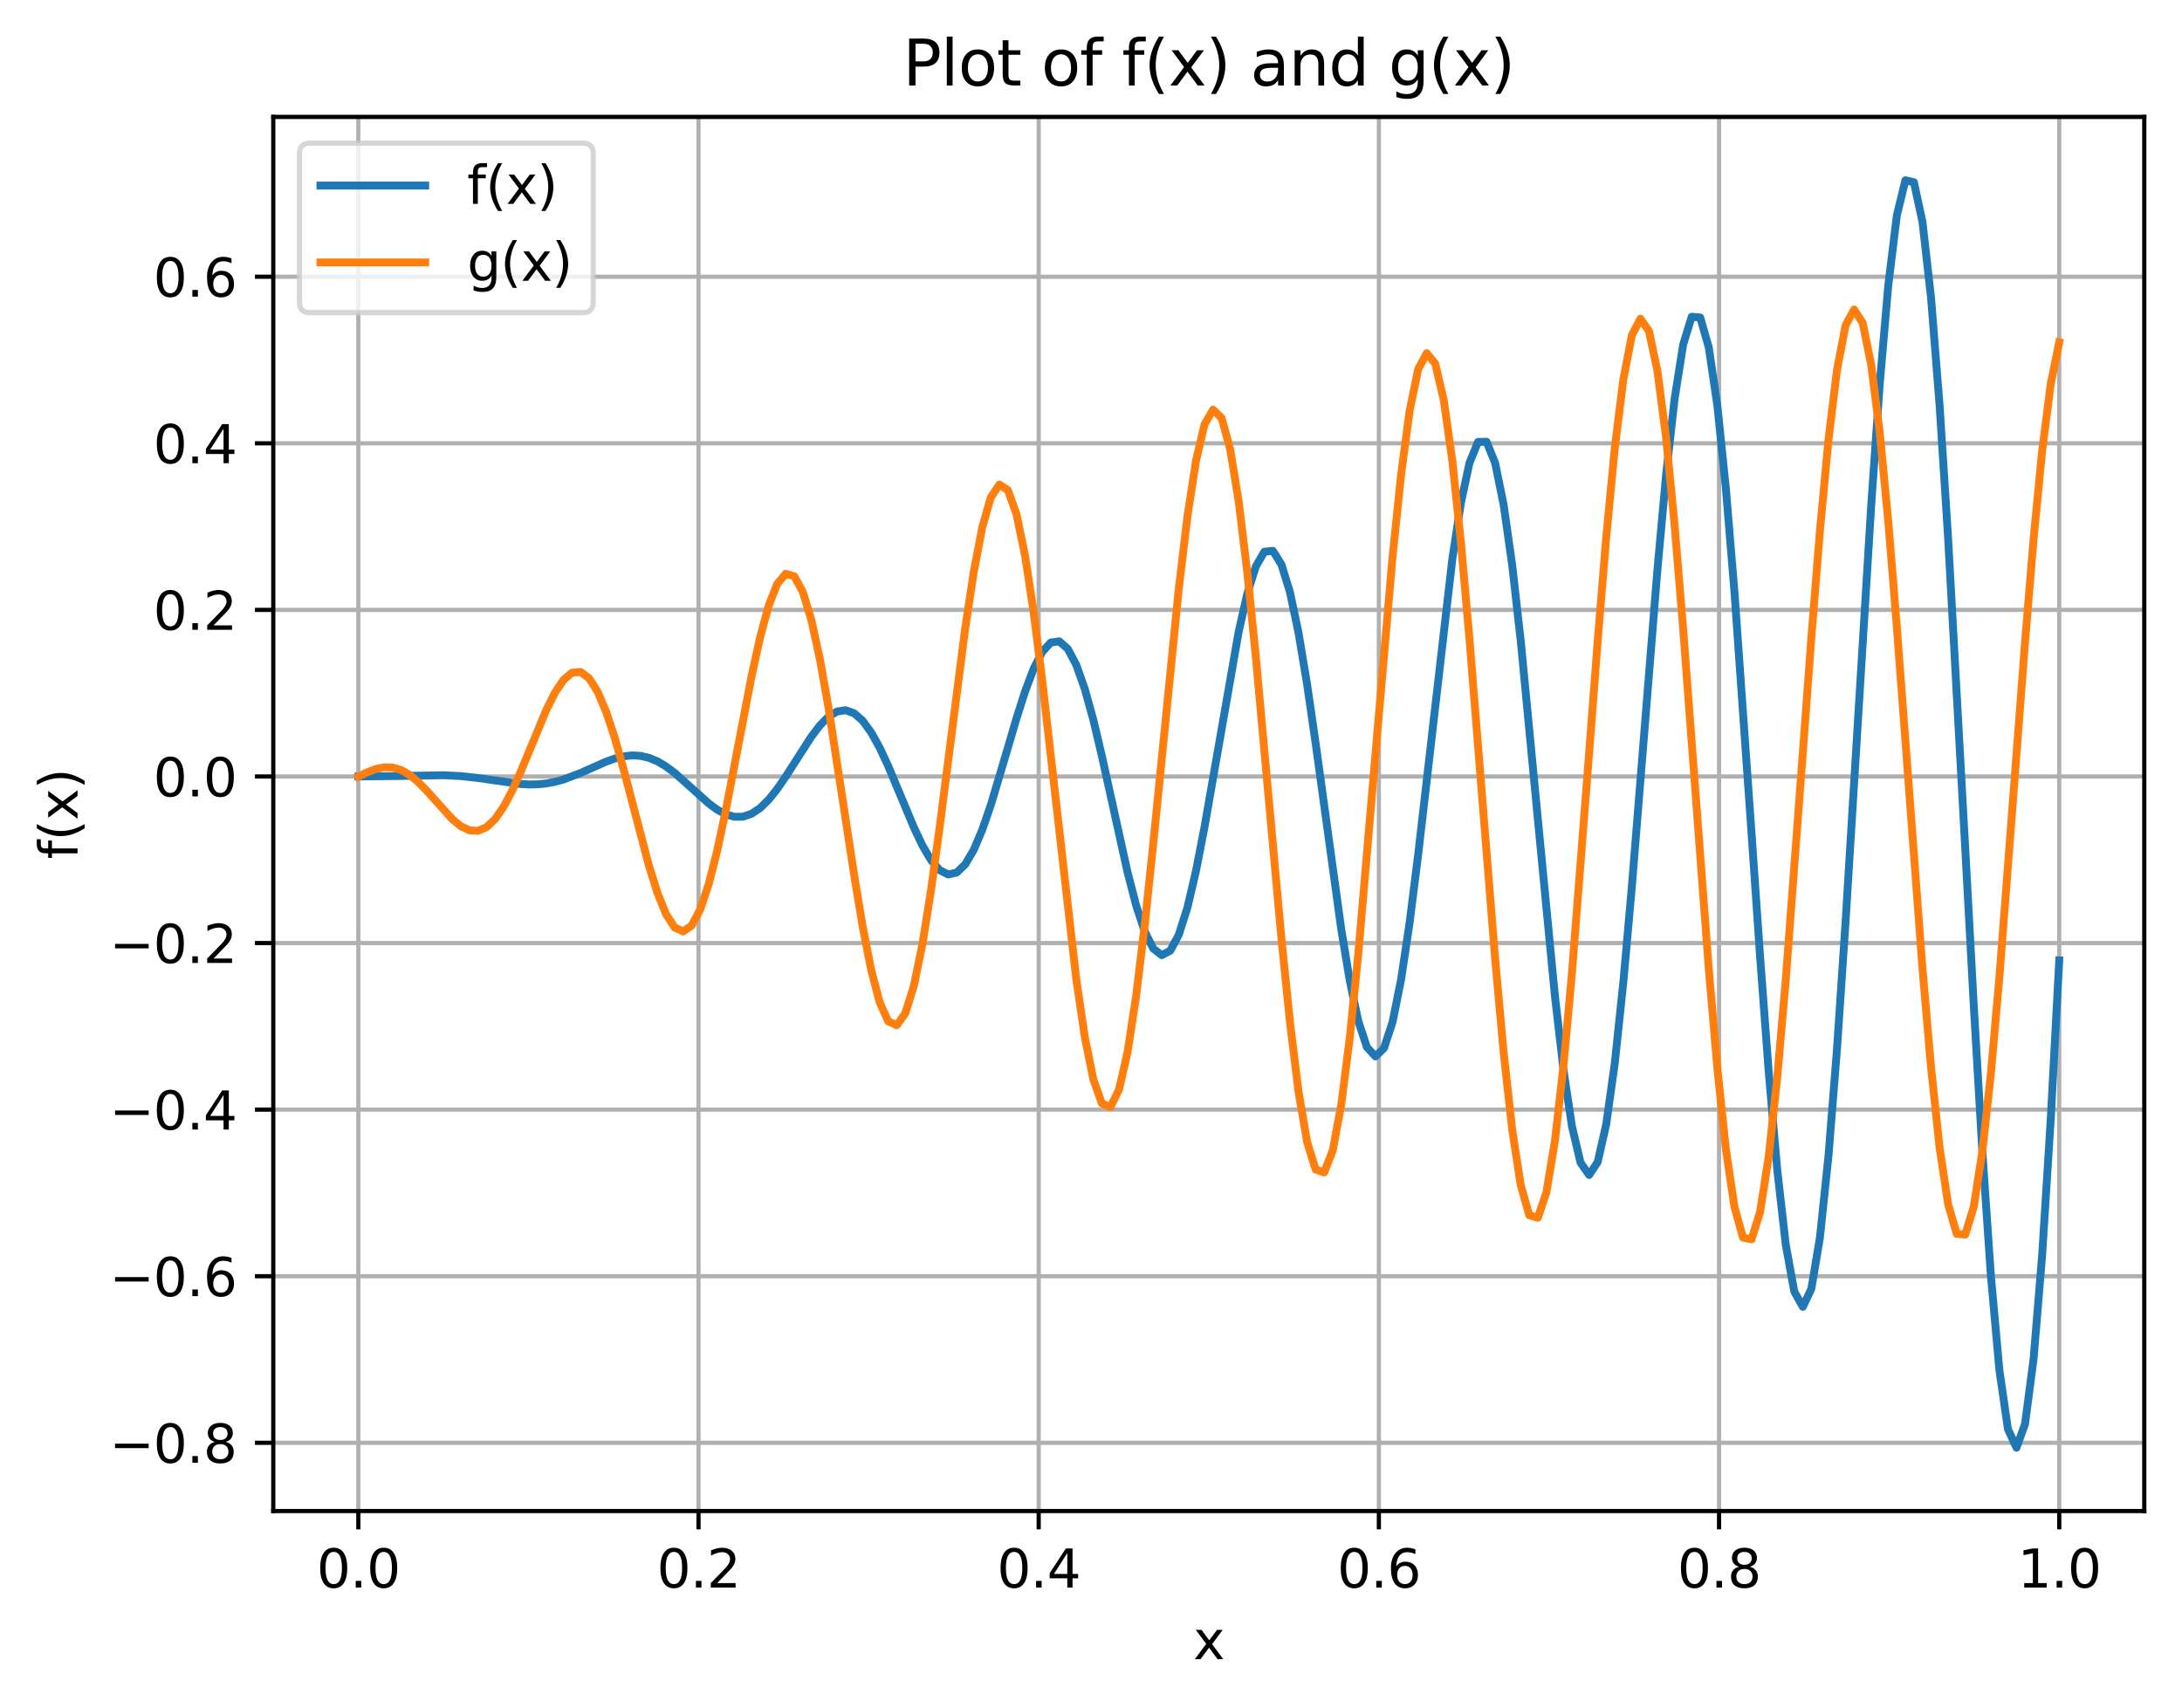 <?xml version="1.0" encoding="utf-8" standalone="no"?>
<!DOCTYPE svg PUBLIC "-//W3C//DTD SVG 1.1//EN"
  "http://www.w3.org/Graphics/SVG/1.1/DTD/svg11.dtd">
<svg xmlns:xlink="http://www.w3.org/1999/xlink" width="416.481pt" height="325.986pt" viewBox="0 0 416.481 325.986" xmlns="http://www.w3.org/2000/svg" version="1.1">
 <defs>
  <style type="text/css">*{stroke-linejoin: round; stroke-linecap: butt}</style>
 </defs>
 <g id="figure_1">
  <g id="patch_1">
   <path d="M 0 325.986 
L 416.481 325.986 
L 416.481 0 
L 0 0 
z
" style="fill: #ffffff"/>
  </g>
  <g id="axes_1">
   <g id="patch_2">
    <path d="M 52.161 288.43 
L 409.281 288.43 
L 409.281 22.318 
L 52.161 22.318 
z
" style="fill: #ffffff"/>
   </g>
   <g id="matplotlib.axis_1">
    <g id="xtick_1">
     <g id="line2d_1">
      <path d="M 68.394 288.43 
L 68.394 22.318 
" clip-path="url(#pcb64e6560f)" style="fill: none; stroke: #b0b0b0; stroke-width: 0.8; stroke-linecap: square"/>
     </g>
     <g id="line2d_2">
      <defs>
       <path id="m0261dcd2b9" d="M 0 0 
L 0 3.5 
" style="stroke: #000000; stroke-width: 0.8"/>
      </defs>
      <g>
       <use xlink:href="#m0261dcd2b9" x="68.394" y="288.43" style="stroke: #000000; stroke-width: 0.8"/>
      </g>
     </g>
     <g id="text_1">
      <!-- 0.0 -->
      <g transform="translate(60.442 303.029) scale(0.1 -0.1)">
       <defs>
        <path id="DejaVuSans-30" d="M 2034 4250 
Q 1547 4250 1301 3770 
Q 1056 3291 1056 2328 
Q 1056 1369 1301 889 
Q 1547 409 2034 409 
Q 2525 409 2770 889 
Q 3016 1369 3016 2328 
Q 3016 3291 2770 3770 
Q 2525 4250 2034 4250 
z
M 2034 4750 
Q 2819 4750 3233 4129 
Q 3647 3509 3647 2328 
Q 3647 1150 3233 529 
Q 2819 -91 2034 -91 
Q 1250 -91 836 529 
Q 422 1150 422 2328 
Q 422 3509 836 4129 
Q 1250 4750 2034 4750 
z
" transform="scale(0.016)"/>
        <path id="DejaVuSans-2e" d="M 684 794 
L 1344 794 
L 1344 0 
L 684 0 
L 684 794 
z
" transform="scale(0.016)"/>
       </defs>
       <use xlink:href="#DejaVuSans-30"/>
       <use xlink:href="#DejaVuSans-2e" x="63.623"/>
       <use xlink:href="#DejaVuSans-30" x="95.41"/>
      </g>
     </g>
    </g>
    <g id="xtick_2">
     <g id="line2d_3">
      <path d="M 133.325 288.43 
L 133.325 22.318 
" clip-path="url(#pcb64e6560f)" style="fill: none; stroke: #b0b0b0; stroke-width: 0.8; stroke-linecap: square"/>
     </g>
     <g id="line2d_4">
      <g>
       <use xlink:href="#m0261dcd2b9" x="133.325" y="288.43" style="stroke: #000000; stroke-width: 0.8"/>
      </g>
     </g>
     <g id="text_2">
      <!-- 0.2 -->
      <g transform="translate(125.373 303.029) scale(0.1 -0.1)">
       <defs>
        <path id="DejaVuSans-32" d="M 1228 531 
L 3431 531 
L 3431 0 
L 469 0 
L 469 531 
Q 828 903 1448 1529 
Q 2069 2156 2228 2338 
Q 2531 2678 2651 2914 
Q 2772 3150 2772 3378 
Q 2772 3750 2511 3984 
Q 2250 4219 1831 4219 
Q 1534 4219 1204 4116 
Q 875 4013 500 3803 
L 500 4441 
Q 881 4594 1212 4672 
Q 1544 4750 1819 4750 
Q 2544 4750 2975 4387 
Q 3406 4025 3406 3419 
Q 3406 3131 3298 2873 
Q 3191 2616 2906 2266 
Q 2828 2175 2409 1742 
Q 1991 1309 1228 531 
z
" transform="scale(0.016)"/>
       </defs>
       <use xlink:href="#DejaVuSans-30"/>
       <use xlink:href="#DejaVuSans-2e" x="63.623"/>
       <use xlink:href="#DejaVuSans-32" x="95.41"/>
      </g>
     </g>
    </g>
    <g id="xtick_3">
     <g id="line2d_5">
      <path d="M 198.255 288.43 
L 198.255 22.318 
" clip-path="url(#pcb64e6560f)" style="fill: none; stroke: #b0b0b0; stroke-width: 0.8; stroke-linecap: square"/>
     </g>
     <g id="line2d_6">
      <g>
       <use xlink:href="#m0261dcd2b9" x="198.255" y="288.43" style="stroke: #000000; stroke-width: 0.8"/>
      </g>
     </g>
     <g id="text_3">
      <!-- 0.4 -->
      <g transform="translate(190.304 303.029) scale(0.1 -0.1)">
       <defs>
        <path id="DejaVuSans-34" d="M 2419 4116 
L 825 1625 
L 2419 1625 
L 2419 4116 
z
M 2253 4666 
L 3047 4666 
L 3047 1625 
L 3713 1625 
L 3713 1100 
L 3047 1100 
L 3047 0 
L 2419 0 
L 2419 1100 
L 313 1100 
L 313 1709 
L 2253 4666 
z
" transform="scale(0.016)"/>
       </defs>
       <use xlink:href="#DejaVuSans-30"/>
       <use xlink:href="#DejaVuSans-2e" x="63.623"/>
       <use xlink:href="#DejaVuSans-34" x="95.41"/>
      </g>
     </g>
    </g>
    <g id="xtick_4">
     <g id="line2d_7">
      <path d="M 263.186 288.43 
L 263.186 22.318 
" clip-path="url(#pcb64e6560f)" style="fill: none; stroke: #b0b0b0; stroke-width: 0.8; stroke-linecap: square"/>
     </g>
     <g id="line2d_8">
      <g>
       <use xlink:href="#m0261dcd2b9" x="263.186" y="288.43" style="stroke: #000000; stroke-width: 0.8"/>
      </g>
     </g>
     <g id="text_4">
      <!-- 0.6 -->
      <g transform="translate(255.235 303.029) scale(0.1 -0.1)">
       <defs>
        <path id="DejaVuSans-36" d="M 2113 2584 
Q 1688 2584 1439 2293 
Q 1191 2003 1191 1497 
Q 1191 994 1439 701 
Q 1688 409 2113 409 
Q 2538 409 2786 701 
Q 3034 994 3034 1497 
Q 3034 2003 2786 2293 
Q 2538 2584 2113 2584 
z
M 3366 4563 
L 3366 3988 
Q 3128 4100 2886 4159 
Q 2644 4219 2406 4219 
Q 1781 4219 1451 3797 
Q 1122 3375 1075 2522 
Q 1259 2794 1537 2939 
Q 1816 3084 2150 3084 
Q 2853 3084 3261 2657 
Q 3669 2231 3669 1497 
Q 3669 778 3244 343 
Q 2819 -91 2113 -91 
Q 1303 -91 875 529 
Q 447 1150 447 2328 
Q 447 3434 972 4092 
Q 1497 4750 2381 4750 
Q 2619 4750 2861 4703 
Q 3103 4656 3366 4563 
z
" transform="scale(0.016)"/>
       </defs>
       <use xlink:href="#DejaVuSans-30"/>
       <use xlink:href="#DejaVuSans-2e" x="63.623"/>
       <use xlink:href="#DejaVuSans-36" x="95.41"/>
      </g>
     </g>
    </g>
    <g id="xtick_5">
     <g id="line2d_9">
      <path d="M 328.117 288.43 
L 328.117 22.318 
" clip-path="url(#pcb64e6560f)" style="fill: none; stroke: #b0b0b0; stroke-width: 0.8; stroke-linecap: square"/>
     </g>
     <g id="line2d_10">
      <g>
       <use xlink:href="#m0261dcd2b9" x="328.117" y="288.43" style="stroke: #000000; stroke-width: 0.8"/>
      </g>
     </g>
     <g id="text_5">
      <!-- 0.8 -->
      <g transform="translate(320.166 303.029) scale(0.1 -0.1)">
       <defs>
        <path id="DejaVuSans-38" d="M 2034 2216 
Q 1584 2216 1326 1975 
Q 1069 1734 1069 1313 
Q 1069 891 1326 650 
Q 1584 409 2034 409 
Q 2484 409 2743 651 
Q 3003 894 3003 1313 
Q 3003 1734 2745 1975 
Q 2488 2216 2034 2216 
z
M 1403 2484 
Q 997 2584 770 2862 
Q 544 3141 544 3541 
Q 544 4100 942 4425 
Q 1341 4750 2034 4750 
Q 2731 4750 3128 4425 
Q 3525 4100 3525 3541 
Q 3525 3141 3298 2862 
Q 3072 2584 2669 2484 
Q 3125 2378 3379 2068 
Q 3634 1759 3634 1313 
Q 3634 634 3220 271 
Q 2806 -91 2034 -91 
Q 1263 -91 848 271 
Q 434 634 434 1313 
Q 434 1759 690 2068 
Q 947 2378 1403 2484 
z
M 1172 3481 
Q 1172 3119 1398 2916 
Q 1625 2713 2034 2713 
Q 2441 2713 2670 2916 
Q 2900 3119 2900 3481 
Q 2900 3844 2670 4047 
Q 2441 4250 2034 4250 
Q 1625 4250 1398 4047 
Q 1172 3844 1172 3481 
z
" transform="scale(0.016)"/>
       </defs>
       <use xlink:href="#DejaVuSans-30"/>
       <use xlink:href="#DejaVuSans-2e" x="63.623"/>
       <use xlink:href="#DejaVuSans-38" x="95.41"/>
      </g>
     </g>
    </g>
    <g id="xtick_6">
     <g id="line2d_11">
      <path d="M 393.048 288.43 
L 393.048 22.318 
" clip-path="url(#pcb64e6560f)" style="fill: none; stroke: #b0b0b0; stroke-width: 0.8; stroke-linecap: square"/>
     </g>
     <g id="line2d_12">
      <g>
       <use xlink:href="#m0261dcd2b9" x="393.048" y="288.43" style="stroke: #000000; stroke-width: 0.8"/>
      </g>
     </g>
     <g id="text_6">
      <!-- 1.0 -->
      <g transform="translate(385.097 303.029) scale(0.1 -0.1)">
       <defs>
        <path id="DejaVuSans-31" d="M 794 531 
L 1825 531 
L 1825 4091 
L 703 3866 
L 703 4441 
L 1819 4666 
L 2450 4666 
L 2450 531 
L 3481 531 
L 3481 0 
L 794 0 
L 794 531 
z
" transform="scale(0.016)"/>
       </defs>
       <use xlink:href="#DejaVuSans-31"/>
       <use xlink:href="#DejaVuSans-2e" x="63.623"/>
       <use xlink:href="#DejaVuSans-30" x="95.41"/>
      </g>
     </g>
    </g>
    <g id="text_7">
     <!-- x -->
     <g transform="translate(227.762 316.707) scale(0.1 -0.1)">
      <defs>
       <path id="DejaVuSans-78" d="M 3513 3500 
L 2247 1797 
L 3578 0 
L 2900 0 
L 1881 1375 
L 863 0 
L 184 0 
L 1544 1831 
L 300 3500 
L 978 3500 
L 1906 2253 
L 2834 3500 
L 3513 3500 
z
" transform="scale(0.016)"/>
      </defs>
      <use xlink:href="#DejaVuSans-78"/>
     </g>
    </g>
   </g>
   <g id="matplotlib.axis_2">
    <g id="ytick_1">
     <g id="line2d_13">
      <path d="M 52.161 275.401 
L 409.281 275.401 
" clip-path="url(#pcb64e6560f)" style="fill: none; stroke: #b0b0b0; stroke-width: 0.8; stroke-linecap: square"/>
     </g>
     <g id="line2d_14">
      <defs>
       <path id="m05b6cc3026" d="M 0 0 
L -3.5 0 
" style="stroke: #000000; stroke-width: 0.8"/>
      </defs>
      <g>
       <use xlink:href="#m05b6cc3026" x="52.161" y="275.401" style="stroke: #000000; stroke-width: 0.8"/>
      </g>
     </g>
     <g id="text_8">
      <!-- −0.8 -->
      <g transform="translate(20.878 279.201) scale(0.1 -0.1)">
       <defs>
        <path id="DejaVuSans-2212" d="M 678 2272 
L 4684 2272 
L 4684 1741 
L 678 1741 
L 678 2272 
z
" transform="scale(0.016)"/>
       </defs>
       <use xlink:href="#DejaVuSans-2212"/>
       <use xlink:href="#DejaVuSans-30" x="83.789"/>
       <use xlink:href="#DejaVuSans-2e" x="147.412"/>
       <use xlink:href="#DejaVuSans-38" x="179.199"/>
      </g>
     </g>
    </g>
    <g id="ytick_2">
     <g id="line2d_15">
      <path d="M 52.161 243.604 
L 409.281 243.604 
" clip-path="url(#pcb64e6560f)" style="fill: none; stroke: #b0b0b0; stroke-width: 0.8; stroke-linecap: square"/>
     </g>
     <g id="line2d_16">
      <g>
       <use xlink:href="#m05b6cc3026" x="52.161" y="243.604" style="stroke: #000000; stroke-width: 0.8"/>
      </g>
     </g>
     <g id="text_9">
      <!-- −0.6 -->
      <g transform="translate(20.878 247.404) scale(0.1 -0.1)">
       <use xlink:href="#DejaVuSans-2212"/>
       <use xlink:href="#DejaVuSans-30" x="83.789"/>
       <use xlink:href="#DejaVuSans-2e" x="147.412"/>
       <use xlink:href="#DejaVuSans-36" x="179.199"/>
      </g>
     </g>
    </g>
    <g id="ytick_3">
     <g id="line2d_17">
      <path d="M 52.161 211.807 
L 409.281 211.807 
" clip-path="url(#pcb64e6560f)" style="fill: none; stroke: #b0b0b0; stroke-width: 0.8; stroke-linecap: square"/>
     </g>
     <g id="line2d_18">
      <g>
       <use xlink:href="#m05b6cc3026" x="52.161" y="211.807" style="stroke: #000000; stroke-width: 0.8"/>
      </g>
     </g>
     <g id="text_10">
      <!-- −0.4 -->
      <g transform="translate(20.878 215.606) scale(0.1 -0.1)">
       <use xlink:href="#DejaVuSans-2212"/>
       <use xlink:href="#DejaVuSans-30" x="83.789"/>
       <use xlink:href="#DejaVuSans-2e" x="147.412"/>
       <use xlink:href="#DejaVuSans-34" x="179.199"/>
      </g>
     </g>
    </g>
    <g id="ytick_4">
     <g id="line2d_19">
      <path d="M 52.161 180.01 
L 409.281 180.01 
" clip-path="url(#pcb64e6560f)" style="fill: none; stroke: #b0b0b0; stroke-width: 0.8; stroke-linecap: square"/>
     </g>
     <g id="line2d_20">
      <g>
       <use xlink:href="#m05b6cc3026" x="52.161" y="180.01" style="stroke: #000000; stroke-width: 0.8"/>
      </g>
     </g>
     <g id="text_11">
      <!-- −0.2 -->
      <g transform="translate(20.878 183.809) scale(0.1 -0.1)">
       <use xlink:href="#DejaVuSans-2212"/>
       <use xlink:href="#DejaVuSans-30" x="83.789"/>
       <use xlink:href="#DejaVuSans-2e" x="147.412"/>
       <use xlink:href="#DejaVuSans-32" x="179.199"/>
      </g>
     </g>
    </g>
    <g id="ytick_5">
     <g id="line2d_21">
      <path d="M 52.161 148.213 
L 409.281 148.213 
" clip-path="url(#pcb64e6560f)" style="fill: none; stroke: #b0b0b0; stroke-width: 0.8; stroke-linecap: square"/>
     </g>
     <g id="line2d_22">
      <g>
       <use xlink:href="#m05b6cc3026" x="52.161" y="148.213" style="stroke: #000000; stroke-width: 0.8"/>
      </g>
     </g>
     <g id="text_12">
      <!-- 0.0 -->
      <g transform="translate(29.258 152.012) scale(0.1 -0.1)">
       <use xlink:href="#DejaVuSans-30"/>
       <use xlink:href="#DejaVuSans-2e" x="63.623"/>
       <use xlink:href="#DejaVuSans-30" x="95.41"/>
      </g>
     </g>
    </g>
    <g id="ytick_6">
     <g id="line2d_23">
      <path d="M 52.161 116.416 
L 409.281 116.416 
" clip-path="url(#pcb64e6560f)" style="fill: none; stroke: #b0b0b0; stroke-width: 0.8; stroke-linecap: square"/>
     </g>
     <g id="line2d_24">
      <g>
       <use xlink:href="#m05b6cc3026" x="52.161" y="116.416" style="stroke: #000000; stroke-width: 0.8"/>
      </g>
     </g>
     <g id="text_13">
      <!-- 0.2 -->
      <g transform="translate(29.258 120.215) scale(0.1 -0.1)">
       <use xlink:href="#DejaVuSans-30"/>
       <use xlink:href="#DejaVuSans-2e" x="63.623"/>
       <use xlink:href="#DejaVuSans-32" x="95.41"/>
      </g>
     </g>
    </g>
    <g id="ytick_7">
     <g id="line2d_25">
      <path d="M 52.161 84.619 
L 409.281 84.619 
" clip-path="url(#pcb64e6560f)" style="fill: none; stroke: #b0b0b0; stroke-width: 0.8; stroke-linecap: square"/>
     </g>
     <g id="line2d_26">
      <g>
       <use xlink:href="#m05b6cc3026" x="52.161" y="84.619" style="stroke: #000000; stroke-width: 0.8"/>
      </g>
     </g>
     <g id="text_14">
      <!-- 0.4 -->
      <g transform="translate(29.258 88.418) scale(0.1 -0.1)">
       <use xlink:href="#DejaVuSans-30"/>
       <use xlink:href="#DejaVuSans-2e" x="63.623"/>
       <use xlink:href="#DejaVuSans-34" x="95.41"/>
      </g>
     </g>
    </g>
    <g id="ytick_8">
     <g id="line2d_27">
      <path d="M 52.161 52.822 
L 409.281 52.822 
" clip-path="url(#pcb64e6560f)" style="fill: none; stroke: #b0b0b0; stroke-width: 0.8; stroke-linecap: square"/>
     </g>
     <g id="line2d_28">
      <g>
       <use xlink:href="#m05b6cc3026" x="52.161" y="52.822" style="stroke: #000000; stroke-width: 0.8"/>
      </g>
     </g>
     <g id="text_15">
      <!-- 0.6 -->
      <g transform="translate(29.258 56.621) scale(0.1 -0.1)">
       <use xlink:href="#DejaVuSans-30"/>
       <use xlink:href="#DejaVuSans-2e" x="63.623"/>
       <use xlink:href="#DejaVuSans-36" x="95.41"/>
      </g>
     </g>
    </g>
    <g id="text_16">
     <!-- f(x) -->
     <g transform="translate(14.798 163.995) rotate(-90) scale(0.1 -0.1)">
      <defs>
       <path id="DejaVuSans-66" d="M 2375 4863 
L 2375 4384 
L 1825 4384 
Q 1516 4384 1395 4259 
Q 1275 4134 1275 3809 
L 1275 3500 
L 2222 3500 
L 2222 3053 
L 1275 3053 
L 1275 0 
L 697 0 
L 697 3053 
L 147 3053 
L 147 3500 
L 697 3500 
L 697 3744 
Q 697 4328 969 4595 
Q 1241 4863 1831 4863 
L 2375 4863 
z
" transform="scale(0.016)"/>
       <path id="DejaVuSans-28" d="M 1984 4856 
Q 1566 4138 1362 3434 
Q 1159 2731 1159 2009 
Q 1159 1288 1364 580 
Q 1569 -128 1984 -844 
L 1484 -844 
Q 1016 -109 783 600 
Q 550 1309 550 2009 
Q 550 2706 781 3412 
Q 1013 4119 1484 4856 
L 1984 4856 
z
" transform="scale(0.016)"/>
       <path id="DejaVuSans-29" d="M 513 4856 
L 1013 4856 
Q 1481 4119 1714 3412 
Q 1947 2706 1947 2009 
Q 1947 1309 1714 600 
Q 1481 -109 1013 -844 
L 513 -844 
Q 928 -128 1133 580 
Q 1338 1288 1338 2009 
Q 1338 2731 1133 3434 
Q 928 4138 513 4856 
z
" transform="scale(0.016)"/>
      </defs>
      <use xlink:href="#DejaVuSans-66"/>
      <use xlink:href="#DejaVuSans-28" x="35.205"/>
      <use xlink:href="#DejaVuSans-78" x="74.219"/>
      <use xlink:href="#DejaVuSans-29" x="133.398"/>
     </g>
    </g>
   </g>
   <g id="line2d_29">
    <path d="M 68.394 148.213 
L 76.551 148.118 
L 84.708 147.977 
L 87.971 148.14 
L 91.234 148.502 
L 99.391 149.657 
L 101.022 149.738 
L 102.654 149.707 
L 104.285 149.543 
L 105.917 149.237 
L 107.548 148.791 
L 110.811 147.545 
L 115.705 145.376 
L 117.337 144.792 
L 118.968 144.379 
L 120.599 144.191 
L 122.231 144.271 
L 123.862 144.647 
L 125.494 145.327 
L 127.125 146.296 
L 128.757 147.514 
L 132.019 150.431 
L 135.282 153.364 
L 136.914 154.565 
L 138.545 155.444 
L 140.177 155.909 
L 141.808 155.887 
L 143.439 155.337 
L 145.071 154.249 
L 146.702 152.654 
L 148.334 150.618 
L 149.965 148.248 
L 154.859 140.615 
L 156.491 138.473 
L 158.122 136.824 
L 159.754 135.816 
L 161.385 135.565 
L 163.017 136.142 
L 164.648 137.565 
L 166.279 139.797 
L 167.911 142.74 
L 169.542 146.244 
L 174.437 157.944 
L 176.068 161.391 
L 177.699 164.177 
L 179.331 166.079 
L 180.962 166.915 
L 182.594 166.568 
L 184.225 164.994 
L 185.857 162.227 
L 187.488 158.385 
L 189.119 153.665 
L 192.382 142.704 
L 194.014 137.141 
L 195.645 132.014 
L 197.277 127.683 
L 198.908 124.474 
L 200.539 122.654 
L 202.171 122.412 
L 203.802 123.84 
L 205.434 126.924 
L 207.065 131.54 
L 208.697 137.456 
L 210.328 144.344 
L 215.222 166.519 
L 216.854 172.813 
L 218.485 177.784 
L 220.117 181.051 
L 221.748 182.328 
L 223.38 181.45 
L 225.011 178.384 
L 226.642 173.241 
L 228.274 166.272 
L 229.905 157.857 
L 236.431 120.56 
L 238.062 113.362 
L 239.694 108.142 
L 241.325 105.314 
L 242.957 105.146 
L 244.588 107.748 
L 246.22 113.048 
L 247.851 120.801 
L 249.482 130.589 
L 251.114 141.852 
L 256.008 177.38 
L 257.64 187.25 
L 259.271 194.939 
L 260.902 199.877 
L 262.534 201.658 
L 264.165 200.064 
L 265.797 195.093 
L 267.428 186.957 
L 269.06 176.082 
L 270.691 163.084 
L 277.217 106.636 
L 278.848 95.982 
L 280.48 88.361 
L 282.111 84.353 
L 283.742 84.318 
L 285.374 88.372 
L 287.005 96.369 
L 288.637 107.906 
L 290.268 122.341 
L 293.531 156.359 
L 296.794 190.158 
L 298.425 204.223 
L 300.057 215.078 
L 301.688 221.945 
L 303.32 224.279 
L 304.951 221.815 
L 306.582 214.589 
L 308.214 202.944 
L 309.845 187.515 
L 311.477 169.196 
L 316.371 108.546 
L 318.002 90.711 
L 319.634 76.119 
L 321.265 65.78 
L 322.897 60.456 
L 324.528 60.602 
L 326.16 66.335 
L 327.791 77.417 
L 329.422 93.26 
L 331.054 112.96 
L 334.317 159.041 
L 335.948 182.568 
L 337.58 204.419 
L 339.211 223.162 
L 340.842 237.535 
L 342.474 246.527 
L 344.105 249.451 
L 345.737 245.994 
L 347.368 236.244 
L 349 220.692 
L 350.631 200.212 
L 352.262 176.01 
L 357.157 96.515 
L 358.788 73.323 
L 360.42 54.44 
L 362.051 41.152 
L 363.682 34.414 
L 365.314 34.78 
L 366.945 42.361 
L 368.577 56.81 
L 370.208 77.336 
L 371.84 102.743 
L 375.102 161.851 
L 376.734 191.88 
L 378.365 219.674 
L 379.997 243.425 
L 381.628 261.551 
L 383.26 272.799 
L 384.891 276.334 
L 386.522 271.798 
L 388.154 259.34 
L 389.785 239.618 
L 391.417 213.762 
L 393.048 183.314 
L 393.048 183.314 
" clip-path="url(#pcb64e6560f)" style="fill: none; stroke: #1f77b4; stroke-width: 1.5; stroke-linecap: square"/>
   </g>
   <g id="line2d_30">
    <path d="M 68.394 148.213 
L 70.025 147.439 
L 71.657 146.813 
L 73.288 146.466 
L 74.919 146.5 
L 76.551 146.978 
L 78.182 147.91 
L 79.814 149.258 
L 81.445 150.929 
L 86.339 156.369 
L 87.971 157.706 
L 89.602 158.496 
L 91.234 158.591 
L 92.865 157.888 
L 94.497 156.346 
L 96.128 153.99 
L 97.759 150.915 
L 99.391 147.285 
L 104.285 135.497 
L 105.917 132.233 
L 107.548 129.784 
L 109.179 128.397 
L 110.811 128.256 
L 112.442 129.464 
L 114.074 132.037 
L 115.705 135.89 
L 117.337 140.843 
L 118.968 146.623 
L 123.862 165.226 
L 125.494 170.446 
L 127.125 174.491 
L 128.757 177.025 
L 130.388 177.795 
L 132.019 176.66 
L 133.651 173.598 
L 135.282 168.723 
L 136.914 162.272 
L 138.545 154.601 
L 143.439 129.144 
L 145.071 121.684 
L 146.702 115.643 
L 148.334 111.473 
L 149.965 109.522 
L 151.597 110.002 
L 153.228 112.972 
L 154.859 118.33 
L 156.491 125.808 
L 158.122 134.993 
L 161.385 156.224 
L 163.017 166.945 
L 164.648 176.802 
L 166.279 185.129 
L 167.911 191.338 
L 169.542 194.963 
L 171.174 195.693 
L 172.805 193.397 
L 174.437 188.137 
L 176.068 180.172 
L 177.699 169.942 
L 179.331 158.047 
L 184.225 119.96 
L 185.857 109.185 
L 187.488 100.643 
L 189.119 94.937 
L 190.751 92.5 
L 192.382 93.565 
L 194.014 98.141 
L 195.645 106.014 
L 197.277 116.749 
L 198.908 129.719 
L 205.434 186.953 
L 207.065 197.996 
L 208.697 206.081 
L 210.328 210.635 
L 211.959 211.303 
L 213.591 207.97 
L 215.222 200.778 
L 216.854 190.118 
L 218.485 176.612 
L 220.117 161.073 
L 225.011 112.2 
L 226.642 98.625 
L 228.274 87.989 
L 229.905 81.014 
L 231.537 78.199 
L 233.168 79.785 
L 234.8 85.733 
L 236.431 95.727 
L 238.062 109.186 
L 239.694 125.302 
L 244.588 179.157 
L 246.22 195.155 
L 247.851 208.377 
L 249.482 217.947 
L 251.114 223.216 
L 252.745 223.797 
L 254.377 219.601 
L 256.008 210.84 
L 257.64 198.021 
L 259.271 181.914 
L 262.534 143.943 
L 265.797 106.277 
L 267.428 90.577 
L 269.06 78.373 
L 270.691 70.472 
L 272.322 67.413 
L 273.954 69.434 
L 275.585 76.449 
L 277.217 88.056 
L 278.848 103.558 
L 280.48 122.003 
L 285.374 183.006 
L 287.005 200.941 
L 288.637 215.672 
L 290.268 226.245 
L 291.9 231.962 
L 293.531 232.432 
L 295.162 227.59 
L 296.794 217.712 
L 298.425 203.393 
L 300.057 185.514 
L 303.32 143.681 
L 304.951 122.354 
L 306.582 102.555 
L 308.214 85.542 
L 309.845 72.403 
L 311.477 63.986 
L 313.108 60.842 
L 314.74 63.192 
L 316.371 70.908 
L 318.002 83.521 
L 319.634 100.252 
L 321.265 120.057 
L 326.16 184.988 
L 327.791 203.909 
L 329.422 219.366 
L 331.054 230.376 
L 332.685 236.234 
L 334.317 236.563 
L 335.948 231.332 
L 337.58 220.863 
L 339.211 205.81 
L 340.842 187.119 
L 344.105 143.683 
L 345.737 121.677 
L 347.368 101.334 
L 349 83.938 
L 350.631 70.588 
L 352.262 62.122 
L 353.894 59.074 
L 355.525 61.632 
L 357.157 69.631 
L 358.788 82.56 
L 360.42 99.598 
L 362.051 119.667 
L 366.945 184.898 
L 368.577 203.737 
L 370.208 219.042 
L 371.84 229.857 
L 373.471 235.513 
L 375.102 235.669 
L 376.734 230.333 
L 378.365 219.859 
L 379.997 204.925 
L 381.628 186.488 
L 384.891 143.949 
L 386.522 122.541 
L 388.154 102.844 
L 389.785 86.091 
L 391.417 73.323 
L 393.048 65.322 
L 393.048 65.322 
" clip-path="url(#pcb64e6560f)" style="fill: none; stroke: #ff7f0e; stroke-width: 1.5; stroke-linecap: square"/>
   </g>
   <g id="patch_3">
    <path d="M 52.161 288.43 
L 52.161 22.318 
" style="fill: none; stroke: #000000; stroke-width: 0.8; stroke-linejoin: miter; stroke-linecap: square"/>
   </g>
   <g id="patch_4">
    <path d="M 409.281 288.43 
L 409.281 22.318 
" style="fill: none; stroke: #000000; stroke-width: 0.8; stroke-linejoin: miter; stroke-linecap: square"/>
   </g>
   <g id="patch_5">
    <path d="M 52.161 288.43 
L 409.281 288.43 
" style="fill: none; stroke: #000000; stroke-width: 0.8; stroke-linejoin: miter; stroke-linecap: square"/>
   </g>
   <g id="patch_6">
    <path d="M 52.161 22.318 
L 409.281 22.318 
" style="fill: none; stroke: #000000; stroke-width: 0.8; stroke-linejoin: miter; stroke-linecap: square"/>
   </g>
   <g id="text_17">
    <!-- Plot of f(x) and g(x) -->
    <g transform="translate(172.326 16.318) scale(0.12 -0.12)">
     <defs>
      <path id="DejaVuSans-50" d="M 1259 4147 
L 1259 2394 
L 2053 2394 
Q 2494 2394 2734 2622 
Q 2975 2850 2975 3272 
Q 2975 3691 2734 3919 
Q 2494 4147 2053 4147 
L 1259 4147 
z
M 628 4666 
L 2053 4666 
Q 2838 4666 3239 4311 
Q 3641 3956 3641 3272 
Q 3641 2581 3239 2228 
Q 2838 1875 2053 1875 
L 1259 1875 
L 1259 0 
L 628 0 
L 628 4666 
z
" transform="scale(0.016)"/>
      <path id="DejaVuSans-6c" d="M 603 4863 
L 1178 4863 
L 1178 0 
L 603 0 
L 603 4863 
z
" transform="scale(0.016)"/>
      <path id="DejaVuSans-6f" d="M 1959 3097 
Q 1497 3097 1228 2736 
Q 959 2375 959 1747 
Q 959 1119 1226 758 
Q 1494 397 1959 397 
Q 2419 397 2687 759 
Q 2956 1122 2956 1747 
Q 2956 2369 2687 2733 
Q 2419 3097 1959 3097 
z
M 1959 3584 
Q 2709 3584 3137 3096 
Q 3566 2609 3566 1747 
Q 3566 888 3137 398 
Q 2709 -91 1959 -91 
Q 1206 -91 779 398 
Q 353 888 353 1747 
Q 353 2609 779 3096 
Q 1206 3584 1959 3584 
z
" transform="scale(0.016)"/>
      <path id="DejaVuSans-74" d="M 1172 4494 
L 1172 3500 
L 2356 3500 
L 2356 3053 
L 1172 3053 
L 1172 1153 
Q 1172 725 1289 603 
Q 1406 481 1766 481 
L 2356 481 
L 2356 0 
L 1766 0 
Q 1100 0 847 248 
Q 594 497 594 1153 
L 594 3053 
L 172 3053 
L 172 3500 
L 594 3500 
L 594 4494 
L 1172 4494 
z
" transform="scale(0.016)"/>
      <path id="DejaVuSans-20" transform="scale(0.016)"/>
      <path id="DejaVuSans-61" d="M 2194 1759 
Q 1497 1759 1228 1600 
Q 959 1441 959 1056 
Q 959 750 1161 570 
Q 1363 391 1709 391 
Q 2188 391 2477 730 
Q 2766 1069 2766 1631 
L 2766 1759 
L 2194 1759 
z
M 3341 1997 
L 3341 0 
L 2766 0 
L 2766 531 
Q 2569 213 2275 61 
Q 1981 -91 1556 -91 
Q 1019 -91 701 211 
Q 384 513 384 1019 
Q 384 1609 779 1909 
Q 1175 2209 1959 2209 
L 2766 2209 
L 2766 2266 
Q 2766 2663 2505 2880 
Q 2244 3097 1772 3097 
Q 1472 3097 1187 3025 
Q 903 2953 641 2809 
L 641 3341 
Q 956 3463 1253 3523 
Q 1550 3584 1831 3584 
Q 2591 3584 2966 3190 
Q 3341 2797 3341 1997 
z
" transform="scale(0.016)"/>
      <path id="DejaVuSans-6e" d="M 3513 2113 
L 3513 0 
L 2938 0 
L 2938 2094 
Q 2938 2591 2744 2837 
Q 2550 3084 2163 3084 
Q 1697 3084 1428 2787 
Q 1159 2491 1159 1978 
L 1159 0 
L 581 0 
L 581 3500 
L 1159 3500 
L 1159 2956 
Q 1366 3272 1645 3428 
Q 1925 3584 2291 3584 
Q 2894 3584 3203 3211 
Q 3513 2838 3513 2113 
z
" transform="scale(0.016)"/>
      <path id="DejaVuSans-64" d="M 2906 2969 
L 2906 4863 
L 3481 4863 
L 3481 0 
L 2906 0 
L 2906 525 
Q 2725 213 2448 61 
Q 2172 -91 1784 -91 
Q 1150 -91 751 415 
Q 353 922 353 1747 
Q 353 2572 751 3078 
Q 1150 3584 1784 3584 
Q 2172 3584 2448 3432 
Q 2725 3281 2906 2969 
z
M 947 1747 
Q 947 1113 1208 752 
Q 1469 391 1925 391 
Q 2381 391 2643 752 
Q 2906 1113 2906 1747 
Q 2906 2381 2643 2742 
Q 2381 3103 1925 3103 
Q 1469 3103 1208 2742 
Q 947 2381 947 1747 
z
" transform="scale(0.016)"/>
      <path id="DejaVuSans-67" d="M 2906 1791 
Q 2906 2416 2648 2759 
Q 2391 3103 1925 3103 
Q 1463 3103 1205 2759 
Q 947 2416 947 1791 
Q 947 1169 1205 825 
Q 1463 481 1925 481 
Q 2391 481 2648 825 
Q 2906 1169 2906 1791 
z
M 3481 434 
Q 3481 -459 3084 -895 
Q 2688 -1331 1869 -1331 
Q 1566 -1331 1297 -1286 
Q 1028 -1241 775 -1147 
L 775 -588 
Q 1028 -725 1275 -790 
Q 1522 -856 1778 -856 
Q 2344 -856 2625 -561 
Q 2906 -266 2906 331 
L 2906 616 
Q 2728 306 2450 153 
Q 2172 0 1784 0 
Q 1141 0 747 490 
Q 353 981 353 1791 
Q 353 2603 747 3093 
Q 1141 3584 1784 3584 
Q 2172 3584 2450 3431 
Q 2728 3278 2906 2969 
L 2906 3500 
L 3481 3500 
L 3481 434 
z
" transform="scale(0.016)"/>
     </defs>
     <use xlink:href="#DejaVuSans-50"/>
     <use xlink:href="#DejaVuSans-6c" x="60.303"/>
     <use xlink:href="#DejaVuSans-6f" x="88.086"/>
     <use xlink:href="#DejaVuSans-74" x="149.268"/>
     <use xlink:href="#DejaVuSans-20" x="188.477"/>
     <use xlink:href="#DejaVuSans-6f" x="220.264"/>
     <use xlink:href="#DejaVuSans-66" x="281.445"/>
     <use xlink:href="#DejaVuSans-20" x="316.65"/>
     <use xlink:href="#DejaVuSans-66" x="348.438"/>
     <use xlink:href="#DejaVuSans-28" x="383.643"/>
     <use xlink:href="#DejaVuSans-78" x="422.656"/>
     <use xlink:href="#DejaVuSans-29" x="481.836"/>
     <use xlink:href="#DejaVuSans-20" x="520.85"/>
     <use xlink:href="#DejaVuSans-61" x="552.637"/>
     <use xlink:href="#DejaVuSans-6e" x="613.916"/>
     <use xlink:href="#DejaVuSans-64" x="677.295"/>
     <use xlink:href="#DejaVuSans-20" x="740.771"/>
     <use xlink:href="#DejaVuSans-67" x="772.559"/>
     <use xlink:href="#DejaVuSans-28" x="836.035"/>
     <use xlink:href="#DejaVuSans-78" x="875.049"/>
     <use xlink:href="#DejaVuSans-29" x="934.229"/>
    </g>
   </g>
   <g id="legend_1">
    <g id="patch_7">
     <path d="M 59.161 59.674 
L 111.231 59.674 
Q 113.231 59.674 113.231 57.674 
L 113.231 29.318 
Q 113.231 27.318 111.231 27.318 
L 59.161 27.318 
Q 57.161 27.318 57.161 29.318 
L 57.161 57.674 
Q 57.161 59.674 59.161 59.674 
z
" style="fill: #ffffff; opacity: 0.8; stroke: #cccccc; stroke-linejoin: miter"/>
    </g>
    <g id="line2d_31">
     <path d="M 61.161 35.417 
L 71.161 35.417 
L 81.161 35.417 
" style="fill: none; stroke: #1f77b4; stroke-width: 1.5; stroke-linecap: square"/>
    </g>
    <g id="text_18">
     <!-- f(x) -->
     <g transform="translate(89.161 38.917) scale(0.1 -0.1)">
      <use xlink:href="#DejaVuSans-66"/>
      <use xlink:href="#DejaVuSans-28" x="35.205"/>
      <use xlink:href="#DejaVuSans-78" x="74.219"/>
      <use xlink:href="#DejaVuSans-29" x="133.398"/>
     </g>
    </g>
    <g id="line2d_32">
     <path d="M 61.161 50.095 
L 71.161 50.095 
L 81.161 50.095 
" style="fill: none; stroke: #ff7f0e; stroke-width: 1.5; stroke-linecap: square"/>
    </g>
    <g id="text_19">
     <!-- g(x) -->
     <g transform="translate(89.161 53.595) scale(0.1 -0.1)">
      <use xlink:href="#DejaVuSans-67"/>
      <use xlink:href="#DejaVuSans-28" x="63.477"/>
      <use xlink:href="#DejaVuSans-78" x="102.49"/>
      <use xlink:href="#DejaVuSans-29" x="161.67"/>
     </g>
    </g>
   </g>
  </g>
 </g>
 <defs>
  <clipPath id="pcb64e6560f">
   <rect x="52.161" y="22.318" width="357.12" height="266.112"/>
  </clipPath>
 </defs>
</svg>